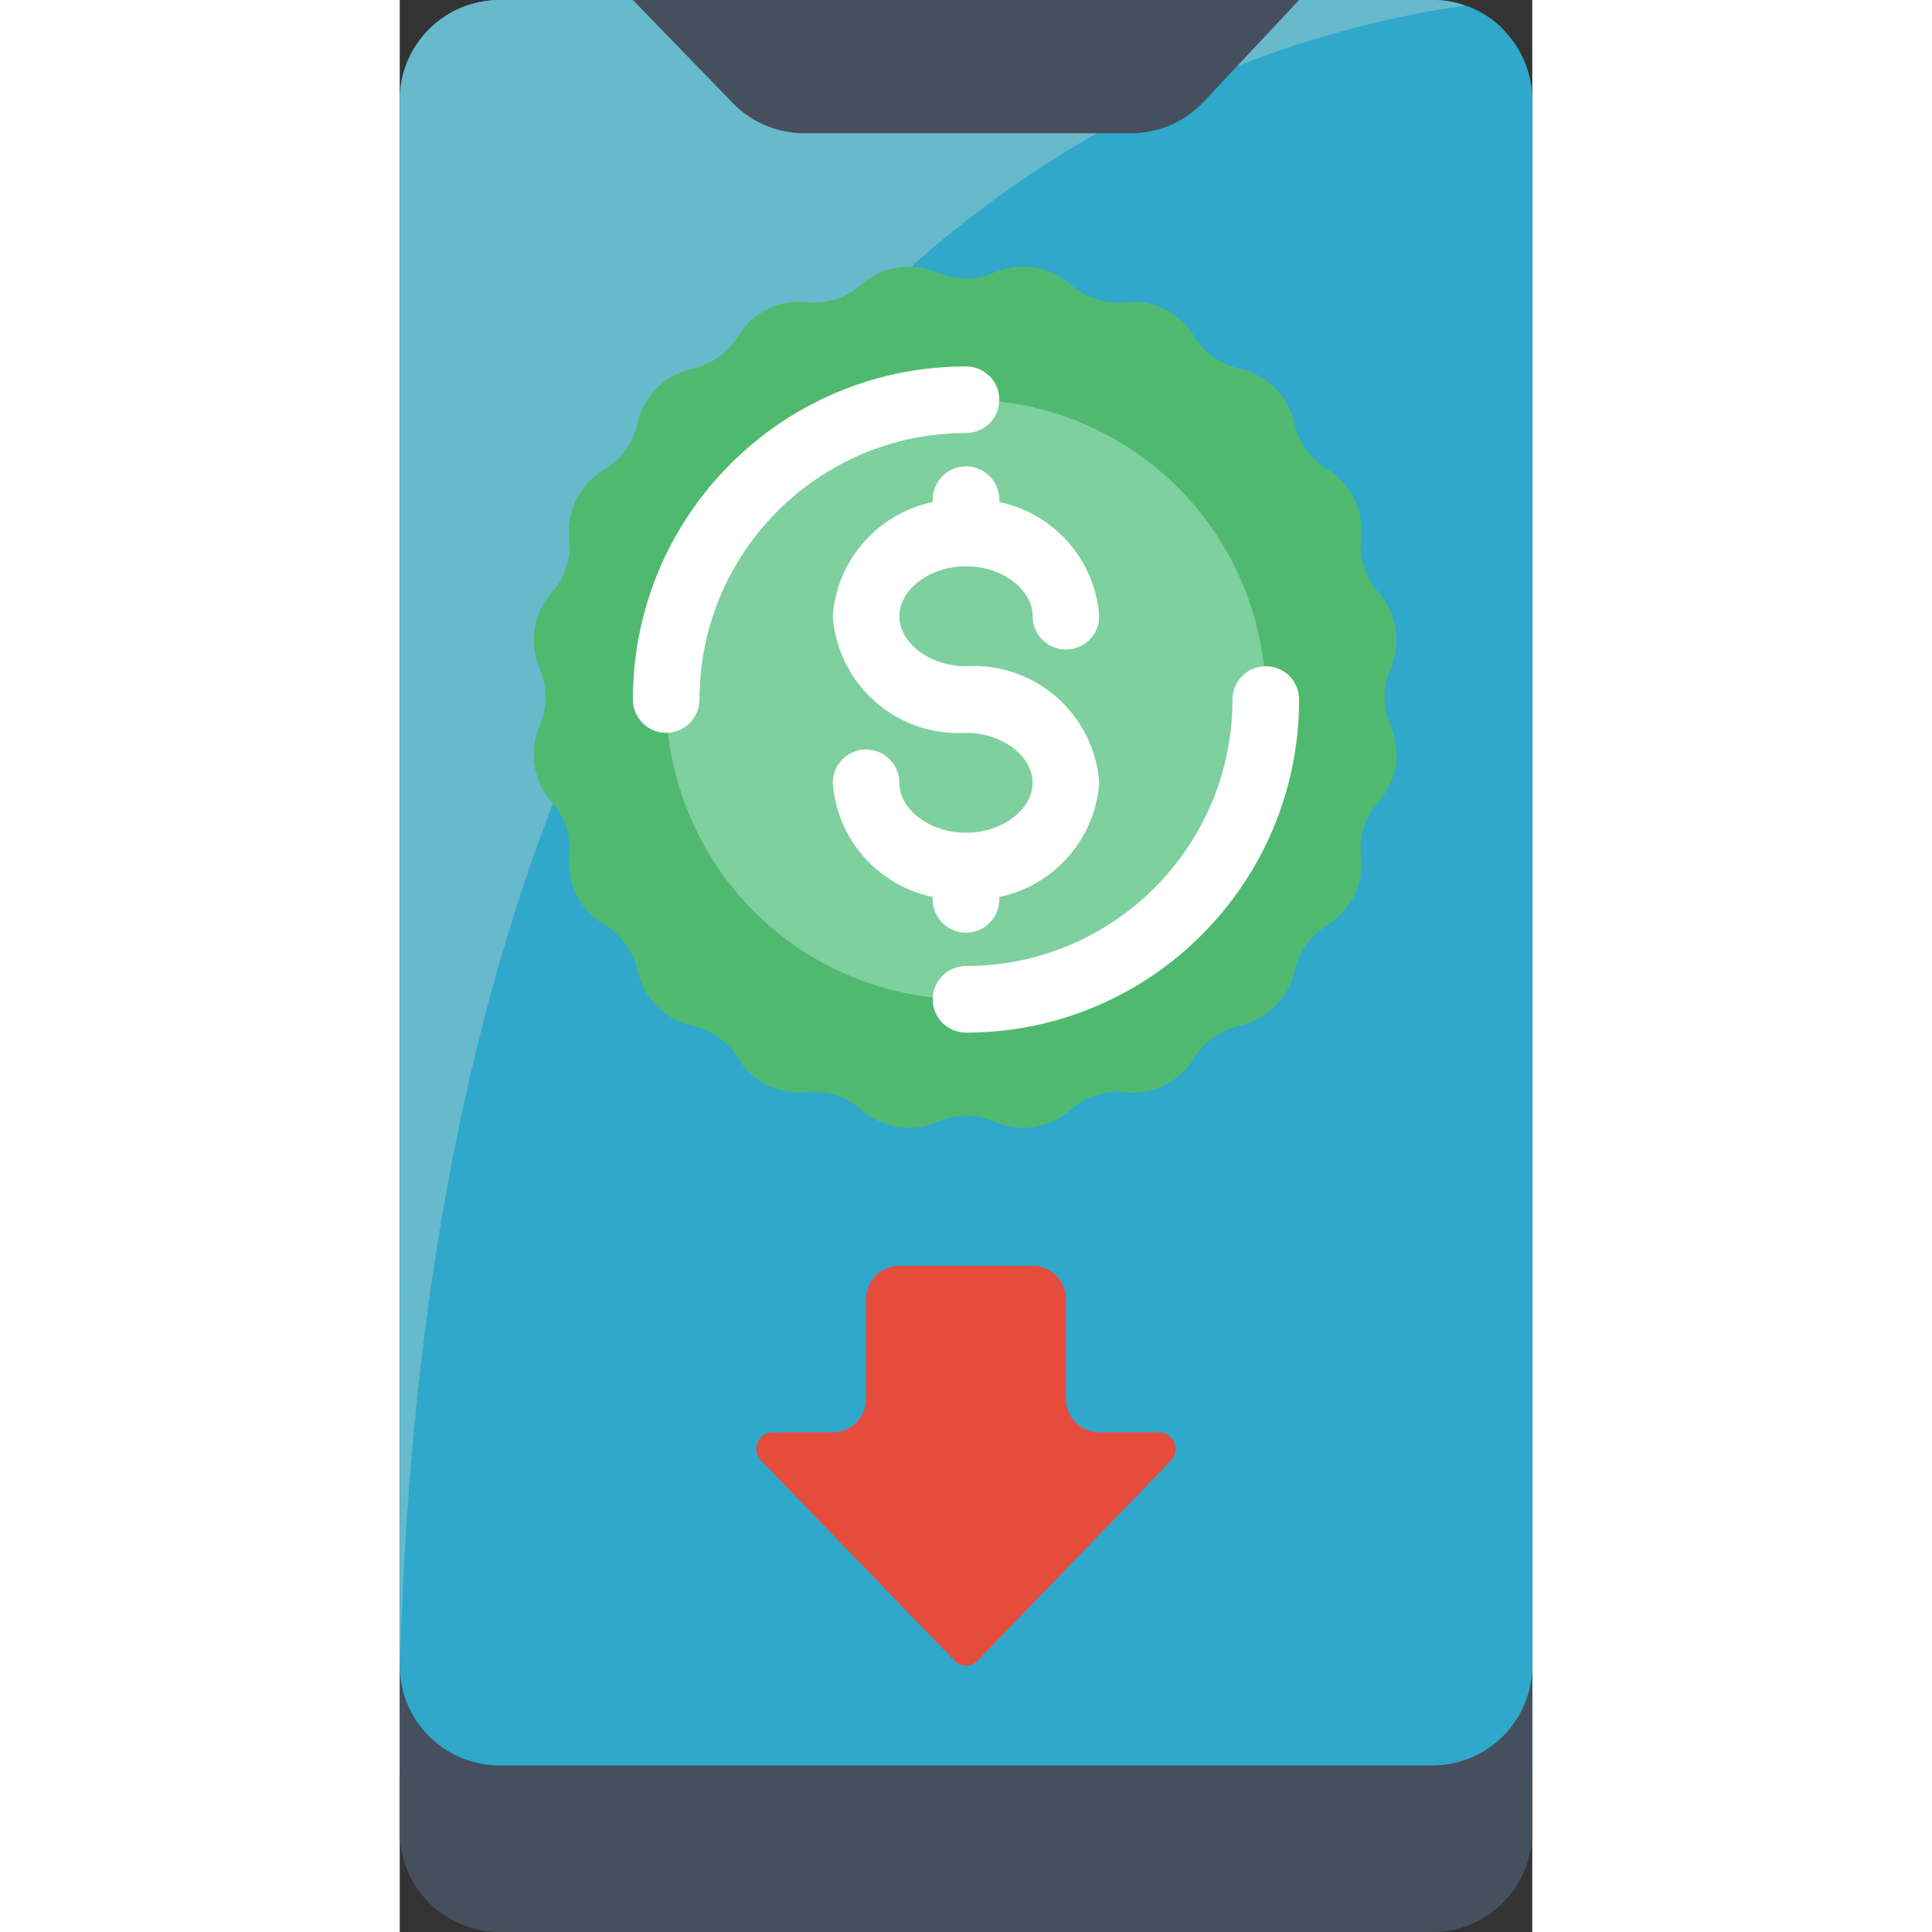<svg height="512" viewBox="0 0 34 58" width="512" xmlns="http://www.w3.org/2000/svg"><rect x="0" y="0" width="34" height="58" fill="#333333" stroke="none"/><g id="061---Sale" fill="none" transform="translate(-1)"><path id="Shape" d="m34.3 1.08c-.336-.423-.788-.739-1.3-.91-.321-.115-.659-.173-1-.17h-28c-1.657 0-3 1.343-3 3v50c-.01.12-.01.24 0 .36.063.575.296 1.118.67 1.56.576.691 1.431 1.087 2.33 1.08h28c1.657 0 3-1.343 3-3v-50c-.001-.702-.249-1.382-.7-1.92z" fill="#2fa8cc"/><path id="Shape" d="m33 .17c-7.19.98-31 7.42-32 50.19-.01-.12-.01-.24 0-.36v-47c0-1.657 1.343-3 3-3h28c.341-.003.679.055 1 .17z" fill="#67b9cc"/><path id="Shape" d="m18.86 8.18c.766-.33 1.653-.19 2.28.36.443.4 1.036.593 1.63.53.822-.09 1.623.298 2.06 1 .306.511.809.872 1.39 1 .82.18 1.46.82 1.64 1.64.128.581.489 1.084 1 1.39.702.437 1.09 1.238 1 2.06-.063.594.13 1.187.53 1.63.55.627.69 1.514.36 2.28-.241.548-.241 1.172 0 1.72.33.766.19 1.653-.36 2.28-.4.443-.593 1.036-.53 1.63.09.822-.298 1.623-1 2.06-.511.306-.872.809-1 1.39-.18.82-.82 1.46-1.64 1.64-.581.128-1.084.489-1.39 1-.437.702-1.238 1.09-2.06 1-.594-.063-1.187.13-1.63.53-.627.55-1.514.69-2.28.36-.548-.241-1.172-.241-1.72 0-.766.33-1.653.19-2.28-.36-.443-.4-1.036-.593-1.63-.53-.822.09-1.623-.298-2.06-1-.306-.511-.809-.872-1.39-1-.82-.18-1.46-.82-1.64-1.64-.128-.581-.489-1.084-1-1.39-.721-.424-1.13-1.228-1.05-2.06.063-.594-.13-1.187-.53-1.63-.55-.627-.69-1.514-.36-2.28.241-.548.241-1.172 0-1.72-.33-.766-.19-1.653.36-2.28.4-.443.593-1.036.53-1.63-.08-.832.329-1.636 1.05-2.06.511-.306.872-.809 1-1.39.18-.82.82-1.46 1.64-1.64.581-.128 1.084-.489 1.39-1 .437-.702 1.238-1.09 2.06-1 .594.063 1.187-.13 1.63-.53.627-.55 1.514-.69 2.28-.36.548.241 1.172.241 1.72 0z" fill="#4fba6f"/><circle id="Oval" cx="18" cy="21" fill="#7ed09e" r="9"/><path id="Shape" d="m35 50v5c0 1.657-1.343 3-3 3h-28c-1.657 0-3-1.343-3-3v-5c0 1.657 1.343 3 3 3h28c1.657 0 3-1.343 3-3z" fill="#464f5d"/><path id="Shape" d="m28 0-2.86 3.05c-.555.593-1.327.936-2.14.95h-9.9c-.838-.013-1.632-.376-2.19-1l-2.91-3z" fill="#464f5d"/><g fill="#fff"><path id="Shape" d="m18 31c-.552 0-1-.448-1-1s.448-1 1-1c4.418 0 8-3.582 8-8 0-.552.448-1 1-1s1 .448 1 1c0 5.523-4.477 10-10 10z"/><path id="Shape" d="m9 22c-.552 0-1-.448-1-1 0-5.523 4.477-10 10-10 .552 0 1 .448 1 1s-.448 1-1 1c-4.418 0-8 3.582-8 8 0 .552-.448 1-1 1z"/><path id="Shape" d="m18 22c-2.067.126-3.85-1.435-4-3.5.15-2.065 1.933-3.626 4-3.5 2.067-.126 3.85 1.435 4 3.5 0 .552-.448 1-1 1s-1-.448-1-1c0-.81-.92-1.5-2-1.5s-2 .69-2 1.5.92 1.5 2 1.5c.552 0 1 .448 1 1s-.448 1-1 1z"/><path id="Shape" d="m18 27c-2.067.126-3.85-1.435-4-3.5 0-.552.448-1 1-1s1 .448 1 1c0 .81.92 1.5 2 1.5s2-.69 2-1.5-.92-1.5-2-1.5c-.552 0-1-.448-1-1s.448-1 1-1c2.067-.126 3.85 1.435 4 3.5-.15 2.065-1.933 3.626-4 3.5z"/><path id="Shape" d="m18 17c-.552 0-1-.448-1-1v-1c0-.552.448-1 1-1s1 .448 1 1v1c0 .552-.448 1-1 1z"/><path id="Shape" d="m18 28c-.552 0-1-.448-1-1v-1c0-.552.448-1 1-1s1 .448 1 1v1c0 .552-.448 1-1 1z"/></g><path id="Shape" d="m21 42v-3c0-.552-.448-1-1-1h-4c-.552 0-1 .448-1 1v3c0 .552-.448 1-1 1h-1.79c-.202-.001-.385.119-.463.305-.079.186-.038.401.103.545l5.8 6c.091.097.217.152.35.152s.259-.055.35-.152l5.8-6c.141-.144.182-.359.103-.545-.079-.186-.261-.306-.463-.305h-1.79c-.552 0-1-.448-1-1z" fill="#e64c3c"/></g></svg>